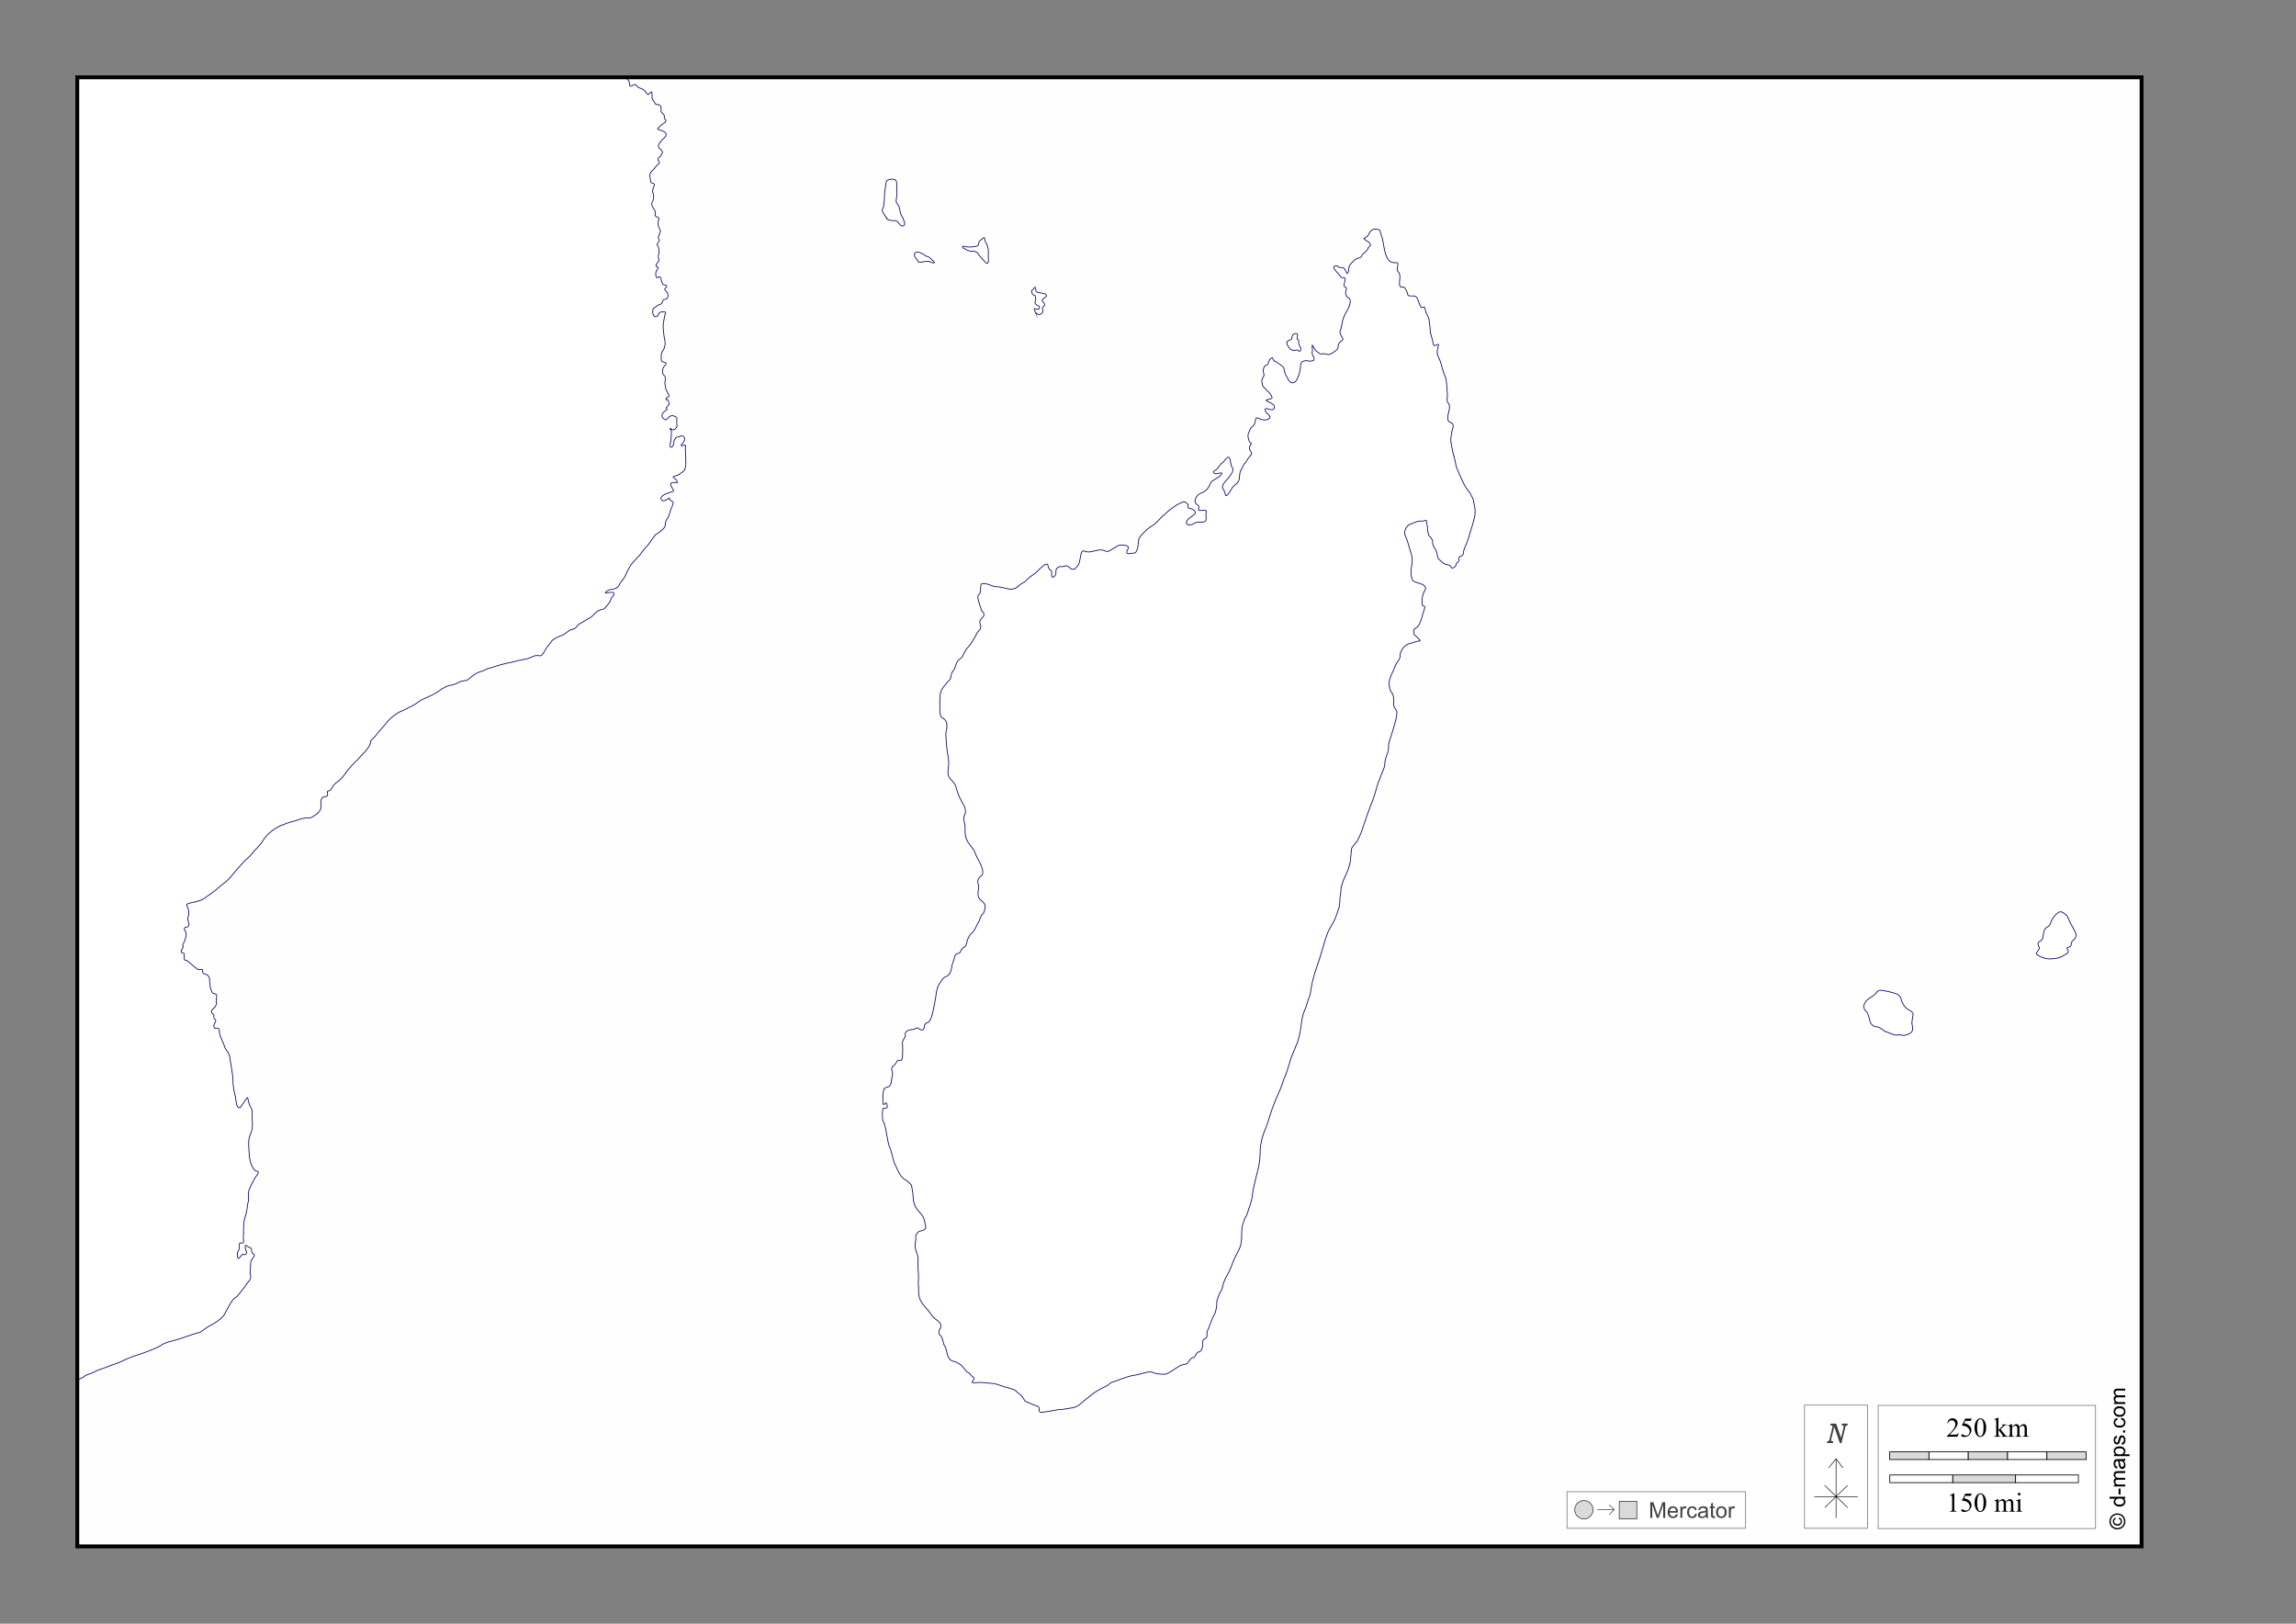 <?xml version="1.0" encoding="UTF-8"?>
<!DOCTYPE svg PUBLIC "-//W3C//DTD SVG 1.1//EN" "http://www.w3.org/Graphics/SVG/1.1/DTD/svg11.dtd">
<!-- Creator: CorelDRAW -->
<svg xmlns="http://www.w3.org/2000/svg" xml:space="preserve" width="297mm" height="210mm" version="1.1" style="shape-rendering:geometricPrecision; text-rendering:geometricPrecision; image-rendering:optimizeQuality; fill-rule:evenodd; clip-rule:evenodd"
viewBox="0 0 29700 21000"
 xmlns:xlink="http://www.w3.org/1999/xlink">
 <rect x="0" y="0" width="29700" height="21000" fill="#808080" stroke="none"/>
 <defs>
  <style type="text/css">
   <![CDATA[
    .str1 {stroke:black;stroke-width:10;stroke-miterlimit:3.864;stroke-opacity:0.502}
    .str6 {stroke:black;stroke-width:50;stroke-miterlimit:22.926}
    .str3 {stroke:#434242;stroke-width:10;stroke-miterlimit:22.926}
    .str5 {stroke:black;stroke-width:10;stroke-miterlimit:3.864}
    .str0 {stroke:#000066;stroke-width:10;stroke-miterlimit:22.926}
    .str4 {stroke:#2B2A29;stroke-width:7.62;stroke-miterlimit:22.926}
    .str2 {stroke:black;stroke-width:7.62;stroke-miterlimit:22.926}
    .fil4 {fill:none}
    .fil0 {fill:#FEFEFE}
    .fil5 {fill:#D9DADA}
    .fil1 {fill:white}
    .fil8 {fill:#FEFEFE;fill-rule:nonzero}
    .fil7 {fill:#D9DADA;fill-rule:nonzero}
    .fil3 {fill:#434242;fill-rule:nonzero}
    .fil6 {fill:black;fill-rule:nonzero}
    .fil2 {fill:#FEFEFE;fill-rule:nonzero;fill-opacity:0.502}
   ]]>
  </style>
 </defs>
 <g id="Plan_x0020_1">
  <rect class="fil0" x="1000" y="1000" width="26702.4" height="19000"/>
  <path class="fil1 str0" d="M8080.7 1000c58.08,39.59 56.39,36.2 64.35,101 3.03,24.69 34.68,10.33 48.1,-1.51 31.7,-27.98 41.56,26.54 77.86,37.89 86.84,27.15 58.27,39.66 108.57,84.91 12.3,11.05 58.71,-74.02 53.34,-8.84 -0.41,4.91 3.87,8.92 1.52,28.11 -5.5,44.89 22.26,58.22 39.26,95.91 14.8,32.81 69.97,-8.74 78.15,57.88 6.63,53.99 -21.9,32.64 30.47,82.11 25.58,24.17 -4.88,52.97 23.81,67.14 13.29,6.57 11.53,34.33 -14.46,46.96 -24.5,11.91 -70.45,51.47 -83.91,73.76 -12.76,21.13 178.99,26.59 81.69,120.86 -26.53,25.7 -95.98,86.2 -64.21,124.68l1.94 5.39c48.89,41.08 52.49,44.98 23.72,96.05 -13.75,24.41 -64.17,21.79 -22.49,86.27 9.06,14.01 -33.55,35.99 -48.61,60.91 -29.28,48.43 -92.42,60.5 -68.8,149.11 10.4,38.99 -1.91,56.48 39.69,64.07 27.99,5.11 6.09,34.2 0.42,56.22 -8.68,33.69 -15.93,40.06 -0.42,77.72 9.16,22.25 3.72,76.09 -9.5,99.65 -40.1,71.49 51.55,92.69 33.5,166.16 -11.35,46.23 74.91,21.62 43.65,81.46 -11.27,21.58 -6.52,71.82 7.62,94.11 5.22,8.24 14.22,25.85 17.76,34.87 -7.01,40.01 -14.9,48.02 -27.69,82.82 -10.23,27.86 40.02,24.52 -12.57,87.08 -16.97,20.2 22.41,29.81 20.42,76.49 -1.05,24.61 6.44,35.47 -6.2,66.15 -11.68,28.37 22.97,80.35 -10.48,98.65 -0.51,0.28 -38.67,48.15 -11.44,55.14 56.91,14.6 -45.11,45.8 -3.87,137.25 13.52,29.97 41.91,-51.06 60.52,30.19 23.35,101.95 46.17,50.65 69.17,78.95 17.59,21.64 -47.06,35.68 -13.37,63.83 30.52,25.51 42.47,55.23 25.38,93.27 -15.44,34.35 -52.56,1.47 -62.18,43.42 -12.57,54.77 -44.68,30.38 -83.78,69.03 -25.23,24.94 -40.22,6.1 -44.64,59.96 -4.89,59.64 46.13,105.72 76.35,37.18 14.67,-33.27 39.38,-27.69 70.25,-27.69 44.87,0 7.14,19.68 5.53,68.89 -0.09,2.72 -2.64,11.08 -3.45,13.79 -8.45,48.93 -16.73,91.32 -11.71,140.14 3.31,32.17 10.15,107.03 17.91,135.45 13.84,50.73 2.1,110.44 -29.49,152.99 -20.93,28.19 -13.54,69.27 -14.74,107.06 -1.27,40.12 69,23.57 62.98,53.2 -0.07,0.35 -44,47.73 -44.65,75.79 -0.27,11.98 -7.78,23.24 1.09,44.79 7.73,18.79 -3.31,12.43 18.61,29.62 31.65,24.82 0.65,85.41 11.16,120.43 9.84,32.82 1.77,49.6 27.02,90.15 64.65,103.85 -22.33,45.95 -15.16,102.24 1.8,14.17 27.73,-37.37 39.82,54.01 0.42,3.17 1.04,4.03 1.66,7.04 -45.38,54.58 -41.12,36.99 -26.18,62.84 -12.61,21.79 -84.66,42.01 -61.89,104.18 0.88,2.42 34.25,39.54 48.38,31.99 21.04,-11.24 50.43,-69.01 99.22,-48.95 9.82,4.04 37.17,10.25 39.83,31.84 1.82,14.74 -5.94,63.95 1.09,81.03 12.97,31.53 -43.73,93.33 -77.73,53.34 -0.44,-0.53 -27.96,-18.62 -6.05,6.19 22.24,25.17 8.13,74.65 8.13,110.79 0,15.3 1.43,21.19 -2.88,35.96 -4.14,14.16 -25.05,99.18 11.15,83.68 29.82,-12.78 22.91,-73.01 33.07,-88.64 29.13,-44.81 5.63,-30.78 57.88,-44.23 10.63,-2.74 47.43,-29.62 68.37,2.89 13.76,21.37 11.05,39.61 -5.39,62.27 -15.98,22.04 -70.88,71.68 11.43,40.25 25.64,-9.79 4.01,53.85 12.15,81.46 3.1,10.54 7.6,185.37 3.16,196.78 -11.09,28.53 -4.59,46.06 -41.76,71.11 -48.67,32.78 -48.09,40.63 -107.06,54.99 -42.79,10.43 21.76,27.96 33.07,56.89 9.06,23.17 16,36.74 -24.81,24.29 -25.07,-7.65 -75.17,3.55 -46.72,48.61 54.78,86.78 28.2,53.73 -23.73,82.68 -16.39,9.15 -33.92,5.21 -57.3,20.27 -13.45,9.53 -64.58,33.92 -50.18,62.84 28.56,57.36 105.61,-18.05 106.12,-18.05 4.17,13.51 -13.25,14.92 25.09,38.32 48.7,29.71 16.94,32.72 13.36,73.99 -0.02,0.23 -21.64,37.09 -23.15,54.57 -0.79,9.13 -30.63,99.16 -43.27,107.06 -17.32,10.83 -25.3,67.82 -24.67,87.64 0.89,28.11 -85.69,95.84 -111.36,107.92 -31.42,14.78 -90.15,125.9 -128.98,160.83 -35.58,32 -69.38,91.22 -103.75,127.89 -83.78,89.38 -96.22,91.47 -152,205.72 -9.77,20 -24.61,56.79 -34.73,72.76 -18.3,24.9 -59.02,70.76 -69.45,100.87 -5.78,16.68 -45.69,42.07 -62.84,41.34 -7.14,-0.3 -13.8,7.65 -38.03,6.61 -12.94,-0.55 -74.66,25.79 -72.76,47.96 19.54,0 91.89,-19.97 105.41,-4.96 28.01,31.1 -29.3,45.66 -37.47,97.7 -2.74,17.46 -70.63,104.39 -89.44,112.88 -24.12,10.89 -36.94,0.82 -79.8,28.53 -32.34,20.91 -69.94,71.78 -92.18,81.98 -48.3,22.16 -92.12,58.73 -142.07,81.98 -36.15,16.82 -28.06,58.11 -96.9,72.9 -52.93,11.37 -74.23,55.11 -132.68,76.21 -29.76,10.74 -114.27,47.32 -131.06,75.78 -20.59,34.92 -60.22,69.53 -82.82,114.67 -7.85,15.67 -44.2,79.04 -64.78,73.85 -17.57,-4.45 -61.87,-6.02 -77.15,2.07 -17.44,9.24 -88.61,36.95 -107.91,40.12 -41.99,6.89 -98.55,17.73 -138.63,29.34 -50.81,16.15 -123.84,23.88 -174.06,40.77 -31.06,10.46 -66.66,16.4 -100.44,29.91 -48.38,19.33 -65.93,10.38 -121.29,41.91 -29.49,16.8 -72.63,21.12 -113.1,46.3 -41.47,25.8 -44.65,28.93 -81.32,62.7 -48.24,44.41 -80.83,15.48 -135.6,49.18 -21.6,13.3 -84.57,37.73 -110.27,38.6 -37.86,1.28 -115.32,46.13 -146.61,70.97 -62.32,49.47 -157.27,83 -228.06,117.55 -41.87,20.44 -67.81,54 -117.41,75.78 -53.07,23.31 -87.29,50.04 -149.78,72.9 -60.87,22.28 -166.69,114.35 -200.51,165.37 -22.04,25.56 -47.35,54.87 -69.59,81.03 -11.85,13.93 -37.79,38.13 -44.79,54 -7.04,15.94 -77.44,76.2 -77.44,86.56 0,40.51 -14.03,63.81 -39.83,94.25 -17.47,20.61 -28.14,42.9 -54.43,61.47 -6.42,4.53 -67.28,79.7 -83.39,92.46 -28.23,22.36 -112.2,116 -132.25,144.96 -45.68,66 -72.02,99.69 -139.33,147.46 -58.81,41.74 -41.28,94.87 -99.36,102.67 -33.94,4.56 30.1,73.78 -43.42,72.76 -33.17,-0.46 -56.22,47.25 -50.46,72.43 5.13,22.43 -6.79,21.77 1.28,49.37 10.41,35.64 -34.44,92.48 -64.78,109.28 -50.85,28.18 -46.37,46.94 -111.64,44.93 -29.17,-0.9 -84.98,7.22 -110.89,20.65 -32.49,16.83 -117.48,30.49 -156.96,48.38 -61.36,27.81 -76.61,21.55 -136.87,61.75 -11.77,7.85 -24.04,15.06 -36.1,23.15 -53.53,38.94 -104.71,85.81 -136.03,144.01 -7.96,14.81 -77.95,99.27 -92.31,109.43 -10.98,7.76 -70.73,88.18 -95.2,105.27 -4.4,3.06 -51.28,45.85 -55.57,51.4 -18.38,23.82 -52.33,55.43 -73.85,81.97 -23.23,28.66 -56.46,61.72 -78.85,92.23 -52.33,71.29 -97.12,95.91 -162.3,149.91 -54.27,44.97 -68.22,63.02 -132.85,104.32 -55.16,35.25 -64.7,58.26 -135.6,79.66 -46.3,13.98 -74.19,19.1 -120.44,28.77 -21.2,4.44 -48.5,17.09 -31.13,41.11 17.53,24.25 19.98,63.91 21.21,93.69 1.78,43.04 -27.97,49.74 -2.88,110.37 11.85,28.64 8.12,60.85 -28.25,65.72 -58.5,7.85 -2.08,48 -2.08,97.47l0 10.59c-10.38,36.08 -12.72,57.87 -28.68,87.64 -33.48,62.44 -4.01,50.12 -11.58,66.15 -3.3,7 -55.74,65.92 -1.08,72.62 41.4,5.07 -16.29,97.1 41.34,94.39 17.65,-0.83 92.58,80.83 125.25,98.65 30.11,16.43 12.41,25.32 63.26,20.28 53.25,-5.28 -11.72,41.93 58.83,60.75 36.41,9.72 55.28,35.81 55.28,71.54 0,37.61 8.87,177.42 59.1,180.25 59.97,3.38 17.25,64.23 28.12,107.2 7.18,28.41 -11.72,64.31 -33.46,81.17 -22.8,17.67 -47.96,50.52 -14.08,71.25 36.4,22.25 -3.02,49.78 27.69,69.17 41.66,26.29 -39.92,65.25 -3.31,117.12 8.83,12.51 66.63,-35.44 64.92,63.97 -0.41,24.11 38.86,112.96 49.61,133.52 19.12,52.33 21.42,68.59 53.06,105.84 7.91,9.31 28.61,57.06 29.48,67.8 0.4,4.9 9.38,73.71 9.49,73.98 5.29,12.38 32.58,199.85 31.99,216.12 -3.21,88.56 13.99,152.71 33.65,236.75 7.12,30.44 2.76,132.72 51.92,131.3 15.82,-0.46 28.73,-38.97 46.73,-57.74 8.08,-8.43 59.53,-100.17 59.53,-64.2 0,19.45 24.62,100.11 37.6,117.54 33.83,45.43 9.96,90.13 18.2,144.39 6.25,41.18 6.05,137.84 -11.15,172.69 -23.54,47.69 -36.06,103.66 -34.73,156.95 5.37,71.16 4.77,205.02 35.16,266.24 18.34,36.98 36.48,87.95 82.39,85.99 18.73,-0.8 0.48,47.59 -18.19,62.27 -17.8,14 -96.46,172.33 -97.85,194.85 -1.93,31.02 -8.17,26.81 -1.79,67.42 1.42,9.08 0.12,57.58 -3.6,68.6 -16.73,49.67 -12.11,112.86 -33.73,174.2 -27.15,77.01 -31.28,155.08 -26.88,236.33 -8.88,59.2 1.67,68.6 -1.52,113.68 -2.5,35.37 -64.03,-31.61 -53.19,56.65 7,57.03 -41.28,48.57 -21.93,138.48 11.92,55.36 48.56,-53.47 73.33,-38.03 27.71,17.27 55.47,-18.08 33.5,-49.19 -11.21,-15.88 -18.92,-94.63 13.79,-58.96 27.53,30.02 59.83,8.01 58.54,58.68 -1.47,57.68 69.92,38.12 20.27,92.32 -47.24,51.57 -25.06,97.46 -36.38,158.47 -14.91,80.4 43.21,84.46 -42.99,175.57 -13.46,14.22 -18.18,34.43 -39.03,57.21 -29.23,31.94 -81.92,115.76 -117.64,130.08 -32.71,13.1 -113.59,168.61 -131.49,207.55 -18.92,41.12 -95.95,98.12 -136.03,120.01 -59.67,32.59 -95.51,52.59 -150.86,95.06 -10.13,7.77 -19.47,14.4 -30.61,20.69 -60.67,15.01 -183.42,54.96 -242.67,77.86 -81.67,31.57 -204.82,44.24 -272.04,97.43 -29.04,22.98 -242.19,104 -282.63,114.52 -55.67,14.49 -154.54,53.57 -206.43,80.61 -63.25,32.96 -139.38,51.87 -208.5,80.32 -69.2,28.48 -100.66,30.74 -171.27,69.59 -33.83,18.62 -95.28,26.95 -122.94,56.8l-82.46 41.34 0 -16849.14 7080.7 0zm3373.02 1798.07c-13.79,-19.66 -51.13,-69.98 -38.86,-95.58 23.76,-49.54 16.4,-37.34 21.71,-88.8 3.34,-32.34 3.99,-55.15 4.82,-87.44 1.35,-52.36 13.79,-98.66 18.12,-150.26 4.2,-50.11 28.86,-51.95 70.21,-59.34 9.4,-1.68 30.49,3.19 40.44,5.31 50.24,10.69 22.02,132.52 30.74,168.6 8.92,36.93 -17.71,101.79 -5.51,127.33 17.96,37.61 32.97,31.36 42.51,87.65 4.37,25.8 7.85,58.54 23.07,80.06 12.11,17.12 43.6,88.61 41.42,109 -2.94,27.44 -29.04,39.09 -52,18.29 -44.85,-40.65 -34.88,-67.87 -106.54,-57.91 -2.7,0.37 -52.23,-11.4 -55.04,-12.73 -4.7,-2.21 -12.21,-7.56 -16.07,-11.1l-19.02 -33.08zm405.98 556.46c-17.88,-20.01 -40.05,-47.75 -27.91,-77.18 7.28,-17.63 49.93,-21.01 68,-9.02 17.68,11.73 27.29,1.33 59.06,29.98 32,28.86 37.44,6.86 68.48,36.92 10.61,10.28 13.56,7.28 28.83,25.92 9.14,11.16 64.34,48.92 4.13,36.59 -23.59,-4.83 -34.21,-23.64 -67,-17.3 -22.06,4.27 -45.18,0.25 -66.69,8.61 -13.31,5.17 -48.2,8.69 -51.88,-11.16l-0.14 -1.86 -14.88 -21.5zm619.3 -138.08c-18.67,-7.08 -26.44,-6.86 -29.01,-25.63 -2.28,-16.69 37.81,2.14 51.54,1.65 15.8,-0.56 51.31,5.14 65.65,1.04 23.62,-6.75 73.38,-1.19 85.66,-20.88 20.14,-32.27 -16.5,-32.63 56.49,-86.68 30.08,-22.27 23.86,-12.85 31.77,18.69 7.93,31.63 3.49,22.46 21.36,49.31 8.86,13.31 24.21,77.55 21.85,93.35 -1.31,8.82 0.61,77.36 0.61,92.35 0,19.73 7.6,84.3 -30.02,62.37 -4.95,-2.88 -35.6,-42.01 -45.5,-51.91 -18.03,-18.01 -37.18,-36.8 -49.26,-59.1 -14.41,-26.62 -47.78,-47.43 -78,-40.87 -25.97,5.63 -53.72,-11.12 -75.86,-16.33l-27.28 -17.36zm916.53 827.23c-23.07,-64.65 -27.21,-54.97 29.36,-43.2 28.21,5.86 23.1,-43.03 6.55,-46.3 -18.8,-3.72 -47.63,-25.36 -43.14,-46.78 4.97,-23.71 14.58,-23.4 5.79,-54.72 -6.39,-22.8 5.97,-30.19 -16.14,-33.07 -20.05,-2.61 -44.31,-52.28 -28.79,-63.66 26.81,-19.68 17.89,-21.87 33.63,-38.11 12.45,-12.85 15.3,22.56 15.22,27.85 -0.64,44.36 43.44,37.14 73.85,43.95 9.63,2.15 13.7,0.73 26.98,5.24 19.05,6.47 24.35,2.65 36.21,23.01 18.22,31.27 -78.66,39.71 -46.51,85.49 8.31,11.84 37.66,27.43 18.68,53.34 -7.5,10.25 -33.19,14.52 -20.12,46.24 8.06,19.57 -1.26,46.29 -19.71,56.43 -23.14,12.73 -20.34,13.33 -49.54,-0.82l-22.32 -14.89zm-853.27 13719.5c8.39,13.73 22.44,31.93 36.52,39.83 49.74,27.92 -0.49,47.33 -3.59,76.06 -0.76,7 59.35,3.5 62.98,2.75 30.18,-6.23 58.86,0.9 88.21,0.42 35.24,-0.58 78.89,9.92 105.27,9.92 25.72,0 33.53,5.1 56.22,9.92 28.82,6.12 118.39,40.09 127.76,41.35 29.5,3.96 54.73,15.46 82.68,23.72 48.86,14.44 60.17,43.56 77.29,53.57 56.1,32.81 73.14,98.63 93.03,105.69 48.8,17.34 91.32,43.1 138.34,55.14 67.21,17.22 11.35,68.25 50.18,83.25 14.69,5.67 184.65,-22.45 205.48,-28.11 41.62,-11.32 65.49,-3.88 101.1,-11.57 68.99,-14.9 143.53,-9.45 200.66,-58.45 47.83,-41.03 98.13,-81.65 147.18,-121.14 47.99,-38.64 60.11,-43.89 110.51,-73.85 59.97,-35.65 93.61,-35.94 145.8,-87.79 100.41,-32.57 206.58,-82.98 311.97,-98.64 50.87,-7.56 88.64,-22.4 133.53,-31.56 78.47,-16.03 61.12,-14.96 142.12,11.14 21.98,7.09 112.12,12.9 135.17,4.96 18.16,-6.25 126.1,-75.36 143.86,-88.87 64.37,-48.93 111.47,-17.69 140,-67.79 42.99,-75.51 65.78,-40.14 82.68,-71.4 46.84,-86.63 44.51,-41.42 66.57,-62.32 54.57,-51.7 16.67,-109.31 38.7,-142.31 30.3,-45.38 50.6,-7.44 50.6,-79.13 0,-65.09 2.02,-30.91 17.91,-72.05 11.35,-29.4 58.4,-155.53 71.39,-174.2 22.14,-31.86 21.27,-54.65 30.19,-85.85 7.04,-24.64 7.93,-79.44 7.84,-100.31 6.16,-16.45 17.39,-45 21.5,-61.32 11.96,-47.62 40.1,-67.83 45.88,-95.78 14.85,-71.87 31.83,-117.26 69.45,-181.47 48.65,-83.04 57.39,-140 94.54,-217.48 67.89,-141.6 89.44,-137.93 89.44,-303.47 0,-22.61 3.99,-66.25 3.31,-81.93 -0.93,-21.66 32.18,-115.59 43.41,-133.28 35.6,-56.06 32.08,-86.39 54.01,-140.42 28.46,-70.11 38.92,-143.14 46.44,-218.56 8.23,-25.32 21.85,-94.26 29.77,-127.33 37.15,-155.19 62.84,-220.66 62.84,-383.65 0,-73.29 29.86,-194.62 59.39,-261.8 29.48,-67.07 51.4,-136.41 71.81,-206.75 12.46,-42.97 29.1,-81.74 43.37,-122.75 32.56,-93.55 91.15,-198.48 116.47,-288.44 8.85,-23.33 12.43,-39.7 23.72,-63.83 43.52,-93.05 66.84,-226.06 112.3,-319.67 14.13,-29.1 28.48,-77.87 39.13,-98.56 24.34,-47.31 21.38,-62.43 35.29,-107.49 35.67,-115.58 23.27,-238.66 75.64,-349.72 19.9,-42.2 27.98,-89 43.42,-128.56 22.42,-57.47 22.7,-50.96 34.3,-122.79 3.2,-10.72 3.37,-16.68 4.96,-27.84 17.87,-125 60.03,-242.3 100.87,-360.91 40.23,-116.85 65.42,-236.41 110.66,-352.75 26.05,-66.99 72.23,-124.45 99.79,-191.16 16.41,-39.74 28.4,-84.37 43.13,-122.51 25.98,-67.31 9.59,-117.29 21.35,-164 6.81,-27.03 7.23,-79.88 11.16,-108.71 12.44,-57.31 25.25,-88.74 49.04,-140.56 35.92,-78.26 39.29,-80.34 61.61,-163.71 19.89,-74.3 12.23,-126.18 24.66,-200.09 3.96,-23.54 45.04,-66.32 62.98,-86.84 15.77,-18.04 62.76,-119.08 67.66,-142.46 1.21,-5.77 75.35,-223.88 79.52,-232.73 17.99,-38.28 23.67,-74.4 44.65,-117.04 18.23,-37.06 25.95,-71.1 38.74,-107.77 20.67,-59.31 44.83,-163.73 68.88,-212.75 15.53,-54.3 68.6,-147.53 67.8,-195.98 -1.39,-84.45 49.26,-146.92 47.96,-207.37 -1.69,-78.54 9.09,-77.42 30.33,-147.74 17.09,-56.58 98.16,-289.44 72.62,-334.03 -36.7,-64.09 -36.81,-46.62 -36.81,-127.71 0,-60.31 0.03,-71.51 -32.5,-120.06 -30.55,-45.58 -15.75,-52.35 -24.95,-88.73 -11.13,-44.01 24.36,-120.24 40.92,-157.52 3.34,-6.7 6.32,-12.74 9.49,-19.56 9.03,-19.36 34.75,-88.79 41.2,-97 78.87,-100.34 31.43,-95.51 59.96,-154.78 24.54,-50.97 63.86,-96.88 121.28,-106.92 23.56,-4.12 101.25,-34.88 116.85,-30.61 38.08,10.41 -48.77,-69.1 -55.66,-73.99 -19.45,-13.78 -25.7,-73.9 -2.22,-85.99 43.81,-22.56 53.36,-48.44 72.9,-92.61 16.27,-36.77 24.14,-84.15 36.24,-117.27 47.89,-131.09 -5.25,-49.21 -12.67,-100.44 -11.15,-77.1 3.26,-136.47 42.58,-203.97 0,-87.09 -148.59,-61.45 -172.27,-121.14 -47.96,-120.9 20.55,-197.98 -8.55,-312.82 -12.39,-48.89 -30.8,-96.48 -42,-142.74 -12.44,-51.35 -29.98,-82.36 -46.31,-127.89 -15.94,-44.46 32.21,-119.34 60.77,-128.42 44.18,-14.06 94.05,-45.23 136.97,-43.56 48.71,1.89 55.15,-9.78 78,-9.78 10.44,15.27 5.51,33.3 11.01,50.03 9.12,27.77 8.16,142.29 30.33,152.28 11.01,4.95 37.1,43.97 40.92,55.66 12.69,38.91 -16.71,16.07 25.23,99.21 5.28,7.14 10.85,13.83 16.39,20.84 18.93,23.96 20.27,109.89 41.76,126.34 64.86,49.63 37.86,54.11 127.48,74.84 42.3,9.78 23.92,55.4 64.21,32.22 40.05,-23.04 25,-55.31 39.55,-61.33 52.14,-21.56 7.26,-74.86 44.22,-83.34 26.37,-6.04 45.04,-29.42 43.42,-55.28 -1.89,-30.04 31.03,-91.7 43.56,-124.17 21.79,-56.46 37.21,-124.17 56.74,-180.9 15.45,-44.85 23.21,-78.57 35.72,-121.71 10.15,-34.97 12.81,-62.35 12.81,-98.79 0,-52.19 -1.23,-32.69 -9.92,-78.01 -15.84,-82.58 1.06,-48.71 -43,-138.62 -8.37,-16.74 -20.35,-38.15 -33.36,-51.69 -55.52,-57.84 -96.7,-175.33 -131.44,-249 -38.51,-81.67 -26.91,-83.79 -45.78,-160.02 -11.52,-46.54 -23.99,-81.06 -32.93,-130.78 -18.46,-102.62 -25.87,-111.59 -5.11,-218.23 9.59,-49.26 42.12,-106.68 -14.83,-124.16 -77.14,-23.7 -10.45,-147.9 -14.22,-203.26 -5.41,-79.43 -45.48,-22.54 -26.6,-147.75 -1.53,-31.29 -11.62,-198.49 -23.01,-224.89 -23.44,-54.33 -44.01,-118.47 -57.45,-176.14 -22.31,-95.7 -74.59,-117.13 -41.49,-221.87 29.87,-94.48 -54.79,27.75 -63.26,-49.33 -4.98,-45.29 -38.7,-134.87 -38.03,-161.73 1.09,-43.67 -10.79,-87.46 -11.72,-121.98 -1.17,-43.23 -23.9,-75.03 -40.78,-112.45 -11.3,-25.08 -12.58,-72.46 -27.16,-74.42 -32.84,-4.41 -27.72,39.7 -59.25,-39.54l-2.08 -5.53c-6.44,-17.15 -18.22,-43.82 -21.78,-55.37 -7.89,-25.59 -24.1,-43.79 -54.14,-43.28 -104.24,1.77 -54.67,-7.83 -92.33,-70.68 -12.84,-21.44 -21.7,-48.46 -41.77,-44 -69.64,15.5 -40.91,-84.36 -40.91,-128.98 0,-81.63 -43.91,-58.9 -33.64,-113.95 21.51,-115.26 -2.77,-52.98 -75.07,-79.39 -48.51,-17.71 -69.51,-80.16 -83.11,-125.81 -9.96,-33.43 -29.88,-168.15 -34.73,-178.83 -10.61,-23.35 -30.26,-106.46 -34.15,-111.65 -5.41,-7.2 -71.36,-11.49 -79.95,-8.83 -79.19,24.57 -24.27,69.93 -125.82,119.06 -9.23,4.47 64.63,45.35 72.05,53.49 34.6,37.94 -2.52,41.76 -15.26,70.68 -21.52,48.88 -76.46,79.25 -78.14,84.62 -11.79,37.67 -22.35,37.01 -57.74,48.09 -42.84,13.41 -43.79,27.08 -78.57,59.26 -52.29,48.36 -30.25,83.49 -43.37,115.6 -28.15,68.86 -21.48,-57.83 -84.2,-55.79 -60.58,1.97 -46.09,-23.97 -65.2,-23.15 -64.53,2.76 -38.66,28.36 -8.27,71.1 5.45,7.7 14.4,16.58 21.36,23.15 46.94,44.37 25.92,61.19 81.31,61.19 48.53,0 -38.8,112.76 25.47,126.1 27.74,5.76 -50.37,84.28 36.8,136.97 50.1,30.28 -14.27,151.92 -37.04,185.87 -15.94,23.75 -19.39,46.46 -30.33,63.26 -8.09,12.43 -26.66,104.17 -29.34,122.24 -7.31,49.08 -30.42,51.32 -10.77,98.69 18.39,44.33 51.17,55.35 13.22,82.97 -60.23,43.84 -35.14,59.93 -49.46,101.25 -5.79,16.7 -93.4,75.56 -115.9,74.84 -54.79,-1.76 -33.53,-18.81 -95.35,-6.48 -22.82,4.55 -83.93,-51.07 -92.32,-70.82 -46.04,-108.35 -19.48,18.44 -24,29.34 -16.17,39.03 20.39,80.97 22.07,95.35 4.24,36.29 -23.77,35.55 -53.06,38.6 -20.68,0 -35.26,-7.49 -47.39,-6.76 -46.26,2.78 -74.98,15.87 -74.98,65.34 0,49.39 -33.19,208.69 -92.32,220.6 -51.95,10.45 -70.99,-54.09 -91.24,-86.93 -27.61,-44.8 -22.13,-76.26 -37.46,-111.65 -3.79,-8.74 -85.77,-68.25 -91.23,-69.6 -66.85,-16.49 -30.72,-72.76 -67,-49.98 -44.13,27.71 -30.41,82.12 -56.74,87.5 -42.28,8.63 -53.26,70.67 -43.71,98.08 24.71,70.92 -34.46,57.53 -19.98,130.79 15.54,78.63 26.54,53.42 41.76,75.92 19.16,28.32 57.9,53.97 70.83,76.91 26.37,46.83 31.83,53.48 -36.77,65.45 -79.5,13.87 84.86,40.85 84.86,93.02 0,87.31 -108.38,-0.71 -117.83,31.85 -16.44,56.63 110.92,89.95 42.75,127.04 -71.21,38.75 -141.73,-19.57 -149.81,-16.25 -36.72,15.11 -3.72,77.56 -66.01,120.72 -29.37,20.35 -25.1,46.45 -40.49,70.26 -26.4,40.84 6.9,134.4 27.12,136.16 26.16,2.28 -32.26,38.89 -16.96,82.4 7.49,21.32 37.3,43.85 22.49,66.43 -29.62,45.13 -32.05,27.1 -70.02,99.08 -11.07,13.67 -19.48,16.01 -27.97,34.58 -42.25,92.35 -49.12,63.38 -56.37,169.67 -4.57,67.03 -58.51,85.09 -87.07,119.72 -8.4,10.18 -84.29,157.64 -94.41,92.89 -9.08,-58.13 -21.44,-43.75 -34.87,-84.62 -15.1,-45.99 55.46,-99.42 83.49,-138.2 92.5,-127.98 33.84,-90.87 21.5,-181.9 -20.43,-150.77 -61.42,-39.94 -109.66,-3.44 -55.99,42.35 -42.23,75.07 -106.54,105.4 -20.64,9.73 1.03,35.72 18.9,36.52 29.09,1.31 126.06,-40.78 60.19,25.09 -40.25,40.25 -115.16,60.75 -127.48,100.45 -17.62,56.79 -61.5,105.86 -119.43,123.45 -48.04,14.59 -118.68,108.76 -47.44,151.72 55.01,33.16 -24.15,72.21 39.26,73.75 40.87,0.99 87.7,-21.48 74.04,30.99 -8.74,33.57 9.37,94.56 -8.69,105.83 -53.73,33.55 -92.97,-9.45 -152.94,33.08 -24.46,17.34 -80.43,25.56 -92.37,0.42 -24.93,-52.48 115.56,-114.73 114.67,-137.25 -2.39,-60.44 -94.64,-56.17 -97.71,-74.28 -7.29,-42.95 32.91,-16.47 -39.54,-72.9 -24.25,2.49 -46.14,14.05 -68.23,23.58 -48.66,21.01 -59.24,38.39 -96.57,61.99 -54.59,34.5 -68.71,57.71 -114.81,95.91 -35.13,29.1 -95.89,102.89 -125.11,119.77 -80.22,46.36 -90.13,64.56 -152.56,127.05 -65.74,65.8 -30.65,111.34 -57.74,188.14 -21.61,61.23 -34.49,44.03 -75.79,52.06 -108.36,21.09 -39.59,-49.46 -38.31,-71.24 2.05,-34.82 -59.85,-35.05 -79.52,-36.81 -50.88,-4.55 -56.71,14.88 -94.97,32.55 -31.29,14.45 -83.01,65.36 -117.26,47.77 -91.78,-47.14 -164.18,21.83 -249.7,7.46 -19.06,-3.2 -30.85,-10.86 -34.16,-11.57 -37.16,-7.94 -43.07,71.72 -46.73,89.3 -17.75,85.45 -7.72,81.28 -75.64,148.82 -17.54,0 -38.9,1.07 -52.92,-13.23 -61.92,-63.13 -69.14,-14.47 -108.15,-21.92 -40.28,-7.69 -84.67,24.71 -78.29,64.54 10.34,64.46 -62.25,103.34 -56.36,37.84 9.32,-103.51 -27.01,-11.81 -48.24,-121.37 -9.75,-50.32 -108.13,51.27 -124.16,68.36 -45.67,48.66 -105.13,76.45 -138.34,112.55 -50.89,55.31 -34.21,27.69 -85.19,63.68 -68.16,48.11 -26.8,43.79 -119.49,67.1 -26.94,6.77 -134.93,-32.03 -183.65,-31 -57.62,1.21 -107.99,-34.15 -147.31,-38.17 -58.22,-5.95 -71.68,-20.89 -71.68,66.29 0,73.57 -19.17,55.52 -33.64,87.64 -12.14,26.94 27.45,133.84 35.29,157.09 16.33,70.3 41.35,39.83 41.35,89.3 0,38.8 -69.75,57.37 -51.41,109 31.86,89.67 -20.42,83.58 -42.85,136.69 -16.44,38.89 -85.47,150.65 -112.87,174.48 -43.24,37.61 -60.7,123.42 -94.69,143.73 -71.82,42.9 -58.37,121.28 -95.49,161.11 -42.72,45.85 -10.28,92.12 -62.41,132.81 -15.84,12.36 -78.46,93.2 -88.77,114 -26.07,52.61 -21.3,138.73 -22.02,195.66 1.73,33.46 -7.55,144.14 32.26,164.69 32.73,16.9 55.64,41.97 57.74,79.51 2.88,51.52 4.12,45.13 -8.7,93.84 -10.74,40.82 8.79,225.83 16.82,273.28 18.39,108.74 22.77,122.07 8.98,234.96 -14.44,118.12 72.31,116.54 102.1,211.24 20.2,87.64 59.97,173.18 107.2,249.7 12.01,19.45 23.48,77.34 9.78,101.16 -22.63,39.35 -18.1,78.87 -6.19,120.43 19.59,68.34 -14.36,136.84 41.2,239.78 12.56,23.27 79.94,103.31 86.13,118.64 22.98,56.91 25.87,71.33 57.45,124.87 21,35.59 83.25,166.28 30.91,196.36 -35.64,20.48 -54.77,68.85 -38.75,107.77 7.39,17.96 4.96,28.42 4.96,47.67 -22.7,146.68 1.21,118.44 75.93,205.19 21.26,24.7 0.54,116.98 -25.89,135.46 -24.73,17.3 -32.39,76.52 -56.79,112.45 -27.74,40.83 -37.24,98.02 -85.99,135.03 -20.16,15.31 -51.7,73.42 -56.65,101.44 -18.54,105.04 -40.94,56.67 -73.42,110.37 -13.45,22.23 -4.26,37.87 -45.22,48.66 -53.57,14.12 -36.31,55.72 -60.62,106.65 -26.82,56.18 -14.43,125.5 -61.61,172.82 -30.09,30.18 -47.32,4.17 -97,81.98 -40.92,64.09 -44.14,63.33 -60.09,145.94 -2.47,46.05 -39.79,236.95 -52.92,283.2 -40.65,143.2 -65.13,80.42 -97.29,130.21 -10.6,16.41 5.41,85.03 -54.99,64.06 -32.45,-11.26 -26.48,-40.27 -75.22,-7.83 -20.21,13.45 -137.07,-3.85 -120.19,85.56 6.4,33.94 -46.63,40.57 -36.38,120.48 2.94,22.94 8.2,201.93 -18.62,198.82 -44.68,-5.19 -42.53,-4.58 -68.46,36.23 -17.57,27.66 5.26,8.69 -32.13,36.15 -50.13,36.83 7.63,68.44 -14.45,138.91 -18.76,59.85 3.64,126.07 -78.01,138.99 -35.47,5.62 -36.69,66.02 -42.57,94.83 -6.02,206.96 22,96.1 44.79,104.32 1.86,0.67 19.85,58.76 8.84,63.12 -35.43,14.04 -43.9,7.35 -52.11,9.36 -6.36,1.55 -15.09,144.82 2.22,167.3 39.47,51.27 48.44,258.81 87.78,345.9 30.27,67 35.25,148.15 63.5,206.14 31.53,64.72 69.05,172.59 137.54,205.05 18.21,8.63 75.86,57.37 79.8,77.58 4.66,23.92 10.07,76.48 14.6,91.23 8.38,113.91 8.61,164.92 87.07,248.47 66.13,70.43 59.73,101.12 79.94,186.58 6.41,27.13 -6.6,29.36 -34.16,47.82 -18.34,12.28 -66.29,-4.28 -93.45,69.03 -7.88,21.26 8.12,33.13 -4.25,76.06 -13.25,45.97 -1.91,110.74 17.34,153.37 30.42,67.37 7.38,113.07 14.88,184.54 5.72,54.65 10.29,133.3 4.16,186.72 -2.6,22.6 6.03,68.81 3.3,100.74 -0.7,8.21 -0.42,13.63 -0.42,21.63 5.25,61.21 8.1,91.98 40.91,140.42 28.33,41.81 38.11,57.63 76.08,94.82 29.33,28.75 45.7,74.48 91.37,112.46 39.53,32.87 108.49,67.02 70.02,132 -15.8,26.69 -26.06,62.63 1.09,85.28 40.62,33.89 31.33,99.98 57.45,136.17 38.79,53.76 18.19,179.3 115.47,201.03 34.92,7.8 92.95,36.92 113.58,65.35 11.58,15.96 47.16,57.36 60.76,70.96l33.89 20.66zm4139.08 -13258.93c-19.73,-25.94 -61.79,-80.81 -13.52,-98.65 72.64,-26.84 25.81,-19.26 53.34,-70.16 12.13,-22.41 81.44,-49.97 59.39,30.57 -12.07,44.1 28.71,-1.49 18.47,74.98 -2.78,20.81 51.86,68.33 16.83,99.5 -16.54,14.72 -23.47,-24.81 -51.17,-12.95 -24.54,10.51 -44.25,2.96 -66.81,-6.75l-16.53 -16.54zm7437.28 8551.84c-18.84,-54.45 -11.05,-45.9 8.55,-89.3 24.47,-54.19 107.86,-75.01 145.38,-128.84 34.01,-48.79 70.89,-26.96 121.81,-19.99 27.96,3.83 138.76,30.58 157.09,45.88 52.05,43.44 27.62,39.07 52.26,94.82 23.05,52.18 49.62,83.02 100.87,109.99 12.33,6.49 42.91,28.14 42.43,44.89 -1.15,39.86 -21.38,89.34 -12.81,137.12 16.07,89.5 5.94,105.77 -81.45,136.16 -43.85,15.24 -53.97,-10.08 -102.67,-0.43 -46.05,9.12 -103.46,-28 -145.37,-39.26 -39.39,-10.58 -84.96,-68.47 -131.21,-66.97 -25.88,0.84 -77.98,-30.85 -82.12,-65.46 -1.61,-13.43 -28.68,-108.26 -36.38,-115.62 -2.47,-2.36 -6.02,-4.78 -6.61,-8.27l-29.77 -34.72zm2283.26 -680.06c-2.62,-1.33 -73.56,-30.53 -59.11,-50.84 12.85,-18.04 37.7,-47.76 36.1,-68.08 -2.24,-28.38 -46.27,-53.73 16.39,-89.01 53.88,-30.34 19.05,-112.48 66.01,-161.82 26.4,-27.75 48.5,-14.74 68.36,-80.47 13.21,-43.69 73.14,-120.92 117.41,-133.09 25.09,-6.9 83.75,38.61 94.54,58.16 24.69,44.69 33.49,83.03 61.85,126.76 11.36,17.51 50.84,90.74 51.69,110.66 2.85,66.43 -61.77,67.25 -62.84,119.77 -1.41,69.47 -80,17.8 -44.65,74.93 27.46,44.38 -29.78,57.96 -61.89,79.8 -55.66,37.86 -172.83,47.23 -235.91,31.42l-47.95 -18.19z"/>
  <g id="_2557743399792">
   <path class="fil2 str1" d="M23341.59 18173.24l815.93 0 0 1592.89 -815.93 0 0 -1592.89z"/>
   <path class="fil3" d="M23689.69 18609.37c-0.92,3.32 -1.63,6.35 -2.07,9.15 -0.44,2.79 -0.65,5.18 -0.65,7.22 0,5.59 1.8,9.56 5.29,11.89 3.49,2.33 9.55,3.49 18.05,3.49l4.15 0 -4.96 22.72 -78.17 0 5.29 -22.72 2.89 0c7.36,0 12.82,-1.51 16.48,-4.54 3.6,-2.97 6.32,-8.39 8.12,-16.14l37.59 -153.79c0.6,-2.74 1.14,-5.54 1.52,-8.45 0.33,-2.91 0.55,-5.77 0.55,-8.62 0,-5.36 -1.96,-9.15 -5.95,-11.36 -3.92,-2.22 -10.69,-3.32 -20.23,-3.32l-3.06 0 5.29 -22.72 72.33 0 62.14 183.5 31.31 -129.03c1.08,-4.2 1.85,-7.63 2.34,-10.31 0.49,-2.68 0.71,-4.72 0.71,-6.06 0,-5.6 -1.8,-9.56 -5.35,-11.89 -3.6,-2.33 -9.71,-3.49 -18.32,-3.49l-4.15 0 4.96 -22.72 78.5 0 -5.62 22.72 -2.84 0c-7.37,0 -12.87,1.51 -16.47,4.54 -3.66,2.97 -6.33,8.33 -8.18,15.96l-50.68 208.44 -21.54 0 -72.06 -209.48 -37.21 155.01z"/>
   <path class="fil4 str2" d="M23750.38 19632.93l0 -769.27"/>
   <path class="fil4 str2" d="M23468.33 19356.88l563.14 0"/>
   <path class="fil4 str2" d="M23605.48 19496.87l294.22 -286.81"/>
   <path class="fil4 str2" d="M23602.34 19209.82l297.98 288.85"/>
   <path class="fil4 str2" d="M23750.24 18866.39l-95.47 118.01"/>
   <path class="fil4 str2" d="M23750.86 18866.35l87.89 118.05"/>
  </g>
  <g id="_2557743397680">
   <path class="fil2 str1" d="M22579.59 19292.43l0 473.7 -2309.37 0 0 -473.7 2309.37 0z"/>
   <path class="fil3" d="M21347.56 19630.9l0 -202.07 40.07 0 47.79 143.04c4.42,13.31 7.62,23.28 9.64,29.91 2.31,-7.33 5.93,-18.15 10.82,-32.4l48.64 -140.55 35.79 0 0 202.07 -25.68 0 0 -169.05 -58.98 169.05 -24.09 0 -58.32 -172.15 0 172.15 -25.68 0z"/>
   <path id="1" class="fil3" d="M21680.01 19583.49l25.68 3.38c-3.99,14.91 -11.47,26.53 -22.39,34.76 -10.91,8.24 -24.83,12.37 -41.81,12.37 -21.36,0 -38.29,-6.58 -50.8,-19.75 -12.51,-13.12 -18.77,-31.61 -18.77,-55.36 0,-24.56 6.31,-43.65 18.96,-57.2 12.65,-13.59 29.07,-20.37 49.25,-20.37 19.52,0 35.46,6.64 47.83,19.95 12.37,13.31 18.58,32.03 18.58,56.16 0,1.46 -0.05,3.67 -0.14,6.58l-109.08 0c0.94,16.04 5.46,28.37 13.64,36.88 8.14,8.51 18.35,12.79 30.53,12.79 9.08,0 16.84,-2.39 23.24,-7.19 6.44,-4.8 11.52,-12.47 15.28,-23zm-81.28 -39.8l81.56 0c-1.08,-12.32 -4.23,-21.54 -9.36,-27.7 -7.85,-9.55 -18.1,-14.35 -30.66,-14.35 -11.39,0 -20.93,3.81 -28.7,11.43 -7.71,7.62 -11.99,17.83 -12.84,30.62z"/>
   <path id="2" class="fil3" d="M21736.78 19630.9l0 -146.47 22.3 0 0 22.43c5.69,-10.39 10.96,-17.26 15.8,-20.55 4.85,-3.34 10.16,-4.99 15.95,-4.99 8.37,0 16.89,2.64 25.54,7.86l-8.84 22.91c-6.02,-3.39 -12.04,-5.08 -18.06,-5.08 -5.41,0 -10.26,1.64 -14.54,4.89 -4.28,3.24 -7.34,7.76 -9.17,13.54 -2.78,8.8 -4.14,18.44 -4.14,28.93l0 76.53 -24.84 0z"/>
   <path id="3" class="fil3" d="M21926.72 19577.28l24.27 3.38c-2.68,16.7 -9.45,29.73 -20.41,39.19 -10.96,9.45 -24.46,14.15 -40.41,14.15 -19.99,0 -36.08,-6.53 -48.21,-19.61 -12.18,-13.08 -18.25,-31.8 -18.25,-56.16 0,-15.81 2.63,-29.59 7.85,-41.44 5.22,-11.81 13.17,-20.7 23.9,-26.58 10.68,-5.92 22.29,-8.89 34.9,-8.89 15.85,0 28.88,4 38.95,12.04 10.11,8.05 16.6,19.48 19.42,34.25l-23.99 3.67c-2.3,-9.83 -6.35,-17.22 -12.23,-22.2 -5.83,-4.94 -12.88,-7.44 -21.16,-7.44 -12.51,0 -22.67,4.47 -30.53,13.41 -7.81,8.98 -11.71,23.09 -11.71,42.47 0,19.66 3.76,33.92 11.29,42.81 7.57,8.89 17.4,13.35 29.49,13.35 9.78,0 17.92,-2.96 24.41,-8.93 6.54,-5.93 10.68,-15.1 12.42,-27.47z"/>
   <path id="4" class="fil3" d="M22067.83 19612.56c-9.22,7.85 -18.11,13.35 -26.62,16.6 -8.52,3.25 -17.64,4.84 -27.43,4.84 -16.08,0 -28.45,-3.9 -37.11,-11.75 -8.65,-7.81 -12.98,-17.83 -12.98,-30.01 0,-7.15 1.65,-13.69 4.89,-19.62 3.29,-5.93 7.57,-10.63 12.84,-14.2 5.32,-3.58 11.24,-6.31 17.88,-8.14 4.89,-1.27 12.27,-2.49 22.1,-3.72 20.04,-2.35 34.86,-5.22 44.31,-8.51 0.1,-3.39 0.14,-5.55 0.14,-6.44 0,-10.07 -2.35,-17.17 -7.05,-21.31 -6.35,-5.6 -15.81,-8.37 -28.32,-8.37 -11.71,0 -20.36,2.07 -25.92,6.16 -5.59,4.09 -9.68,11.33 -12.37,21.78l-24.27 -3.39c2.21,-10.4 5.84,-18.82 10.92,-25.21 5.08,-6.4 12.41,-11.29 22.01,-14.77 9.55,-3.44 20.7,-5.18 33.3,-5.18 12.51,0 22.72,1.46 30.57,4.42 7.81,2.97 13.6,6.64 17.27,11.11 3.67,4.46 6.25,10.11 7.76,16.93 0.8,4.23 1.22,11.85 1.22,22.81l0 32.93c0,23 0.52,37.53 1.55,43.69 0.99,6.17 3.06,12.05 6.07,17.69l-25.96 0c-2.5,-5.22 -4.1,-11.34 -4.8,-18.34zm-1.98 -55.04c-9.03,3.67 -22.57,6.78 -40.64,9.32 -10.25,1.45 -17.49,3.1 -21.73,4.93 -4.23,1.84 -7.48,4.52 -9.78,8 -2.31,3.53 -3.48,7.43 -3.48,11.76 0,6.54 2.49,12.04 7.52,16.42 5.04,4.37 12.38,6.58 22.02,6.58 9.55,0 18.06,-2.07 25.54,-6.25 7.43,-4.14 12.93,-9.84 16.41,-17.03 2.69,-5.6 4,-13.83 4,-24.7l0.14 -9.03z"/>
   <path id="5" class="fil3" d="M22183.02 19608.75l3.39 21.91c-6.96,1.46 -13.22,2.22 -18.68,2.22 -8.98,0 -15.94,-1.42 -20.93,-4.28 -4.94,-2.87 -8.42,-6.59 -10.44,-11.25 -2.02,-4.65 -3.01,-14.44 -3.01,-29.35l0 -84.38 -18.34 0 0 -19.19 18.34 0 0 -36.22 24.84 -14.91 0 51.13 24.83 0 0 19.19 -24.83 0 0 85.79c0,7.11 0.42,11.67 1.31,13.69 0.85,2.02 2.26,3.62 4.24,4.85 1.97,1.17 4.79,1.78 8.46,1.78 2.73,0 6.35,-0.33 10.82,-0.98z"/>
   <path id="6" class="fil3" d="M22198.21 19557.66c0,-27.04 7.53,-47.08 22.63,-60.11 12.56,-10.82 27.94,-16.23 46.05,-16.23 20.08,0 36.54,6.59 49.34,19.76 12.75,13.12 19.14,31.33 19.14,54.51 0,18.82 -2.82,33.59 -8.46,44.36 -5.65,10.77 -13.88,19.14 -24.7,25.12 -10.77,5.97 -22.58,8.93 -35.32,8.93 -20.51,0 -37.07,-6.53 -49.72,-19.66 -12.65,-13.12 -18.96,-32.03 -18.96,-56.68zm25.4 0.05c0,18.72 4.1,32.74 12.28,42 8.23,9.32 18.53,13.97 31,13.97 12.32,0 22.57,-4.65 30.81,-14.01 8.18,-9.36 12.27,-23.61 12.27,-42.76 0,-18.06 -4.14,-31.75 -12.37,-41.01 -8.23,-9.32 -18.48,-13.97 -30.71,-13.97 -12.47,0 -22.77,4.61 -31,13.87 -8.18,9.27 -12.28,23.24 -12.28,41.91z"/>
   <path id="7" class="fil3" d="M22364.2 19630.9l0 -146.47 22.3 0 0 22.43c5.69,-10.39 10.96,-17.26 15.8,-20.55 4.85,-3.34 10.16,-4.99 15.95,-4.99 8.37,0 16.89,2.64 25.54,7.86l-8.84 22.91c-6.02,-3.39 -12.04,-5.08 -18.06,-5.08 -5.41,0 -10.26,1.64 -14.54,4.89 -4.28,3.24 -7.34,7.76 -9.17,13.54 -2.78,8.8 -4.14,18.44 -4.14,28.93l0 76.53 -24.84 0z"/>
   <circle class="fil5 str3" cx="20488.59" cy="19525.58" r="118.79"/>
   <rect class="fil5 str3" x="20946.52" y="19417.3" width="226.91" height="226.91"/>
   <path class="fil4 str4" d="M20662.49 19524.71l220.31 0"/>
   <path class="fil4 str4" d="M20880.14 19525.37l-64.02 65.38"/>
   <path class="fil4 str4" d="M20880.31 19524.23l-63.42 -61.39"/>
  </g>
  <path class="fil2 str1" d="M24295.38 18176.66l2811.4 0 0 1592.9 -2811.4 0 0 -1592.9z"/>
  <path class="fil6" d="M25337.26 18536.26l-16.34 45.39 -137.82 0 0 -6.47c40.57,-36.98 69.08,-67.14 85.61,-90.54 16.52,-23.41 24.81,-44.81 24.81,-64.21 0,-14.82 -4.53,-26.99 -13.64,-36.51 -9.06,-9.53 -19.88,-14.29 -32.52,-14.29 -11.52,0 -21.81,3.29 -30.92,9.94 -9.18,6.64 -15.88,16.4 -20.29,29.22l-6.35 0c2.88,-21.11 10.29,-37.34 22.17,-48.69 11.87,-11.28 26.75,-16.93 44.62,-16.93 18.94,0 34.81,6.12 47.51,18.29 12.7,12.17 19.05,26.51 19.05,43.09 0,11.82 -2.76,23.7 -8.29,35.52 -8.47,18.58 -22.28,38.27 -41.33,59.09 -28.64,31.16 -46.28,49.86 -53.04,56.03l60.39 0c12.29,0 20.93,-0.47 25.87,-1.35 4.94,-0.94 9.41,-2.82 13.4,-5.65 4,-2.76 7.47,-6.76 10.41,-11.93l6.7 0z"/>
  <path id="1" class="fil6" d="M25505.19 18347.76l-13.47 29.28 -70.55 0 -15.47 31.28c30.81,4.52 55.04,15.81 72.79,33.98 15.23,15.64 22.82,33.99 22.82,55.15 0,12.29 -2.47,23.7 -7.47,34.11 -5,10.46 -11.29,19.4 -18.87,26.75 -7.53,7.35 -16,13.29 -25.29,17.75 -13.17,6.3 -26.69,9.47 -40.57,9.47 -13.99,0 -24.16,-2.35 -30.57,-7.11 -6.35,-4.71 -9.53,-9.94 -9.53,-15.64 0,-3.18 1.3,-6 3.94,-8.47 2.65,-2.47 6,-3.65 10,-3.65 2.94,0 5.58,0.42 7.82,1.36 2.23,0.88 6,3.23 11.4,6.99 8.59,5.94 17.35,8.88 26.17,8.88 13.4,0 25.22,-5.11 35.39,-15.29 10.12,-10.17 15.23,-22.57 15.23,-37.21 0,-14.12 -4.52,-27.34 -13.58,-39.57 -9.11,-12.29 -21.58,-21.76 -37.57,-28.4 -12.46,-5.18 -29.52,-8.18 -51.09,-9l44.8 -90.66 83.67 0z"/>
  <path id="2" class="fil6" d="M25541.17 18466.06c0,-26.64 4,-49.51 12.05,-68.74 8.06,-19.22 18.7,-33.57 32.05,-42.98 10.29,-7.47 20.99,-11.17 31.98,-11.17 17.94,0 33.99,9.11 48.22,27.34 17.81,22.64 26.69,53.27 26.69,91.96 0,27.05 -3.88,50.09 -11.7,69.03 -7.82,18.93 -17.76,32.63 -29.87,41.21 -12.11,8.53 -23.81,12.82 -35.04,12.82 -22.29,0 -40.81,-13.11 -55.62,-39.39 -12.53,-22.17 -18.76,-48.86 -18.76,-80.08zm33.87 4.23c0,32.1 3.94,58.33 11.82,78.67 6.52,17.11 16.28,25.63 29.22,25.63 6.17,0 12.58,-2.76 19.22,-8.34 6.65,-5.59 11.65,-14.88 15.11,-27.99 5.24,-19.7 7.88,-47.57 7.88,-83.43 0,-26.64 -2.76,-48.86 -8.23,-66.62 -4.11,-13.23 -9.46,-22.58 -15.99,-28.05 -4.65,-3.82 -10.35,-5.7 -16.99,-5.7 -7.76,0 -14.7,3.53 -20.76,10.52 -8.23,9.53 -13.87,24.46 -16.81,44.92 -3,20.41 -4.47,40.52 -4.47,60.39z"/>
  <path id="3" class="fil6" d="M25850.92 18336.47l0 157.16 39.98 -36.63c8.52,-7.82 13.46,-12.76 14.81,-14.82 0.95,-1.41 1.42,-2.76 1.42,-4.17 0,-2.29 -1,-4.23 -2.89,-5.94 -1.88,-1.65 -4.99,-2.59 -9.4,-2.82l0 -5.65 68.61 0 0 5.65c-9.35,0.23 -17.17,1.7 -23.4,4.35 -6.23,2.7 -13.05,7.47 -20.52,14.29l-40.63 37.22 40.34 51.33c11.29,14.05 18.81,23.04 22.58,26.98 5.58,5.24 10.4,8.65 14.58,10.17 2.94,1.12 7.99,1.71 15.17,1.71l0 6.35 -76.73 0 0 -6.35c4.41,-0.12 7.35,-0.76 8.88,-1.94 1.58,-1.24 2.35,-2.88 2.35,-5.06 0,-2.64 -2.3,-6.88 -6.88,-12.7l-48.27 -61.79 0 52.21c0,10.23 0.7,16.93 2.11,20.17 1.47,3.17 3.47,5.46 6.12,6.88 2.64,1.35 8.35,2.11 17.17,2.23l0 6.35 -80.08 0 0 -6.35c7.99,0 14.05,-1 18.05,-2.94 2.41,-1.23 4.23,-3.17 5.46,-5.76 1.71,-3.76 2.59,-10.29 2.59,-19.52l0 -143.94c0,-18.05 -0.41,-29.1 -1.18,-33.16 -0.82,-4.05 -2.11,-6.82 -3.99,-8.35 -1.83,-1.58 -4.24,-2.35 -7.18,-2.35 -2.41,0 -6.05,1 -10.82,2.94l-2.93 -6.35 46.74 -19.4 7.94 0z"/>
  <path id="4" class="fil6" d="M26027.66 18452.77c11.41,-11.53 18.17,-18.17 20.22,-19.93 5.12,-4.36 10.65,-7.77 16.59,-10.18 5.93,-2.41 11.81,-3.64 17.63,-3.64 9.88,0 18.29,2.88 25.4,8.64 7.06,5.76 11.82,14.11 14.17,25.11 11.88,-13.88 21.88,-22.93 30.05,-27.28 8.17,-4.3 16.58,-6.47 25.22,-6.47 8.35,0 15.82,2.17 22.35,6.47 6.46,4.29 11.64,11.34 15.4,21.16 2.53,6.65 3.82,17.11 3.82,31.4l0 67.97c0,9.82 0.71,16.58 2.18,20.23 1.12,2.46 3.23,4.64 6.23,6.4 3.06,1.77 8,2.65 14.88,2.65l0 6.35 -77.26 0 0 -6.35 3.29 0c6.7,0 11.99,-1.29 15.76,-3.94 2.64,-1.82 4.52,-4.76 5.64,-8.76 0.47,-1.94 0.71,-7.47 0.71,-16.58l0 -67.91c0,-12.88 -1.53,-21.93 -4.65,-27.22 -4.52,-7.35 -11.7,-11.06 -21.63,-11.06 -6.06,0 -12.23,1.53 -18.41,4.59 -6.11,3 -13.58,8.7 -22.34,16.93l-0.35 1.94 0.7 7.41 0 75.32c0,10.7 0.59,17.4 1.77,20.05 1.23,2.59 3.46,4.82 6.76,6.58 3.29,1.77 8.93,2.65 16.87,2.65l0 6.35 -79.37 0 0 -6.35c8.64,0 14.58,-1 17.81,-3.06 3.24,-2.06 5.47,-5.17 6.7,-9.29 0.59,-1.94 0.89,-7.58 0.89,-16.93l0 -67.91c0,-12.88 -1.88,-22.17 -5.65,-27.87 -5.05,-7.41 -12.05,-11.11 -21.11,-11.11 -6.17,0 -12.28,1.7 -18.34,5.05 -9.47,5.06 -16.82,10.82 -21.93,17.17l0 84.67c0,10.29 0.7,16.93 2.12,20.05 1.41,3.06 3.52,5.35 6.35,6.94 2.76,1.53 8.4,2.29 16.93,2.29l0 6.35 -77.97 0 0 -6.35c7.24,0 12.29,-0.76 15.17,-2.29 2.89,-1.59 5.06,-4 6.59,-7.41 1.47,-3.35 2.23,-9.88 2.23,-19.58l0 -60.33c0,-17.28 -0.53,-28.45 -1.53,-33.51 -0.82,-3.82 -2.05,-6.41 -3.82,-7.82 -1.7,-1.47 -4.05,-2.18 -6.99,-2.18 -3.24,0 -7.06,0.89 -11.53,2.59l-2.58 -6.35 47.62 -19.4 7.41 0 0 33.75z"/>
  <path class="fil6" d="M25217.26 19340.57l57.09 -27.52 5.71 0 0 197.2c0,13.12 0.53,21.35 1.64,24.58 1.12,3.18 3.36,5.71 6.82,7.41 3.47,1.71 10.53,2.7 21.17,2.94l0 6.35 -88.19 0 0 -6.35c11.05,-0.24 18.16,-1.18 21.34,-2.88 3.23,-1.65 5.47,-3.88 6.76,-6.7 1.24,-2.83 1.88,-11.29 1.88,-25.35l0 -126.29c0,-16.99 -0.59,-27.93 -1.7,-32.75 -0.83,-3.7 -2.3,-6.41 -4.41,-8.11 -2.18,-1.71 -4.71,-2.59 -7.71,-2.59 -4.29,0 -10.23,1.76 -17.81,5.35l-2.59 -5.29z"/>
  <path id="1" class="fil6" d="M25851.92 19422.65c11.41,-11.53 18.17,-18.17 20.22,-19.93 5.12,-4.36 10.65,-7.77 16.59,-10.18 5.93,-2.41 11.81,-3.64 17.63,-3.64 9.88,0 18.29,2.88 25.4,8.64 7.06,5.76 11.82,14.11 14.17,25.11 11.88,-13.88 21.88,-22.93 30.05,-27.28 8.17,-4.3 16.58,-6.47 25.22,-6.47 8.35,0 15.82,2.17 22.35,6.47 6.46,4.29 11.64,11.34 15.4,21.16 2.53,6.65 3.82,17.11 3.82,31.4l0 67.97c0,9.82 0.71,16.58 2.18,20.23 1.12,2.46 3.23,4.64 6.23,6.4 3.06,1.77 8,2.65 14.88,2.65l0 6.35 -77.26 0 0 -6.35 3.29 0c6.7,0 11.99,-1.29 15.76,-3.94 2.64,-1.82 4.52,-4.76 5.64,-8.76 0.47,-1.94 0.71,-7.47 0.71,-16.58l0 -67.91c0,-12.88 -1.53,-21.93 -4.65,-27.22 -4.52,-7.35 -11.7,-11.06 -21.63,-11.06 -6.06,0 -12.23,1.53 -18.41,4.59 -6.11,3 -13.58,8.7 -22.34,16.93l-0.35 1.94 0.7 7.41 0 75.32c0,10.7 0.59,17.4 1.77,20.05 1.23,2.59 3.46,4.82 6.76,6.58 3.29,1.77 8.93,2.65 16.87,2.65l0 6.35 -79.37 0 0 -6.35c8.64,0 14.58,-1 17.81,-3.06 3.24,-2.06 5.47,-5.17 6.7,-9.29 0.59,-1.94 0.89,-7.58 0.89,-16.93l0 -67.91c0,-12.88 -1.88,-22.17 -5.65,-27.87 -5.05,-7.41 -12.05,-11.11 -21.11,-11.11 -6.17,0 -12.28,1.7 -18.34,5.05 -9.47,5.06 -16.82,10.82 -21.93,17.17l0 84.67c0,10.29 0.7,16.93 2.12,20.05 1.41,3.06 3.52,5.35 6.35,6.94 2.76,1.53 8.4,2.29 16.93,2.29l0 6.35 -77.97 0 0 -6.35c7.24,0 12.29,-0.76 15.17,-2.29 2.89,-1.59 5.06,-4 6.59,-7.41 1.47,-3.35 2.23,-9.88 2.23,-19.58l0 -60.33c0,-17.28 -0.53,-28.45 -1.53,-33.51 -0.82,-3.82 -2.05,-6.41 -3.82,-7.82 -1.7,-1.47 -4.05,-2.18 -6.99,-2.18 -3.24,0 -7.06,0.89 -11.53,2.59l-2.58 -6.35 47.62 -19.4 7.41 0 0 33.75z"/>
  <path id="2" class="fil6" d="M26119.56 19306.35c4.76,0 8.88,1.7 12.29,5.05 3.35,3.41 5.05,7.53 5.05,12.29 0,4.82 -1.7,9 -5.05,12.41 -3.41,3.47 -7.53,5.17 -12.29,5.17 -4.82,0 -9,-1.7 -12.41,-5.17 -3.47,-3.41 -5.17,-7.59 -5.17,-12.41 0,-4.76 1.7,-8.88 5.05,-12.29 3.41,-3.35 7.59,-5.05 12.53,-5.05zm14.17 82.55l0 127c0,9.82 0.7,16.34 2.17,19.58 1.41,3.29 3.53,5.7 6.35,7.29 2.82,1.59 8,2.41 15.47,2.41l0 6.35 -76.56 0 0 -6.35c7.65,0 12.82,-0.76 15.41,-2.23 2.64,-1.47 4.7,-3.94 6.29,-7.35 1.53,-3.41 2.29,-10 2.29,-19.7l0 -61.03c0,-16.99 -0.53,-27.99 -1.53,-33.05 -0.82,-3.64 -2.05,-6.17 -3.82,-7.58 -1.7,-1.47 -4.06,-2.18 -7,-2.18 -3.23,0 -7.11,0.89 -11.7,2.59l-2.41 -6.35 47.45 -19.4 7.59 0z"/>
  <path id="3" class="fil6" d="M25505.84 19317.64l-13.47 29.28 -70.55 0 -15.47 31.28c30.81,4.52 55.04,15.81 72.79,33.98 15.23,15.64 22.82,33.99 22.82,55.15 0,12.29 -2.47,23.7 -7.47,34.11 -5,10.46 -11.29,19.4 -18.87,26.75 -7.53,7.35 -16,13.29 -25.29,17.75 -13.17,6.3 -26.69,9.47 -40.57,9.47 -13.99,0 -24.16,-2.35 -30.57,-7.11 -6.35,-4.71 -9.53,-9.94 -9.53,-15.64 0,-3.18 1.3,-6 3.94,-8.47 2.65,-2.47 6,-3.65 10,-3.65 2.94,0 5.58,0.42 7.82,1.36 2.23,0.88 6,3.23 11.4,6.99 8.59,5.94 17.35,8.88 26.17,8.88 13.4,0 25.22,-5.11 35.39,-15.29 10.12,-10.17 15.23,-22.57 15.23,-37.21 0,-14.12 -4.52,-27.34 -13.58,-39.57 -9.11,-12.29 -21.58,-21.76 -37.57,-28.4 -12.46,-5.18 -29.52,-8.18 -51.09,-9l44.8 -90.66 83.67 0z"/>
  <path id="4" class="fil6" d="M25541.82 19435.94c0,-26.64 4,-49.51 12.05,-68.74 8.06,-19.22 18.7,-33.57 32.05,-42.98 10.29,-7.47 20.99,-11.17 31.98,-11.17 17.94,0 33.99,9.11 48.22,27.34 17.81,22.64 26.69,53.27 26.69,91.96 0,27.05 -3.88,50.09 -11.7,69.03 -7.82,18.93 -17.76,32.63 -29.87,41.21 -12.11,8.53 -23.81,12.82 -35.04,12.82 -22.29,0 -40.81,-13.11 -55.62,-39.39 -12.53,-22.17 -18.76,-48.86 -18.76,-80.08zm33.87 4.23c0,32.1 3.94,58.33 11.82,78.67 6.52,17.11 16.28,25.63 29.22,25.63 6.17,0 12.58,-2.76 19.22,-8.34 6.65,-5.59 11.65,-14.88 15.11,-27.99 5.24,-19.7 7.88,-47.57 7.88,-83.43 0,-26.64 -2.76,-48.86 -8.23,-66.62 -4.11,-13.23 -9.46,-22.58 -15.99,-28.05 -4.65,-3.82 -10.35,-5.7 -16.99,-5.7 -7.76,0 -14.7,3.53 -20.76,10.52 -8.23,9.53 -13.87,24.46 -16.81,44.92 -3,20.41 -4.47,40.52 -4.47,60.39z"/>
  <path class="fil6" d="M27285.51 19676.66c0,-17.45 4.47,-34.48 13.46,-51.13 8.93,-16.61 21.77,-29.59 38.43,-38.86 16.69,-9.26 34.1,-13.92 52.16,-13.92 17.92,0 35.18,4.56 51.69,13.74 16.56,9.12 29.4,21.92 38.53,38.43 9.17,16.51 13.73,33.77 13.73,51.74 0,18.01 -4.56,35.27 -13.73,51.78 -9.13,16.51 -21.97,29.35 -38.53,38.53 -16.51,9.17 -33.77,13.78 -51.69,13.78 -18.06,0 -35.47,-4.66 -52.16,-13.97 -16.66,-9.36 -29.5,-22.34 -38.43,-38.95 -8.99,-16.65 -13.46,-33.68 -13.46,-51.17zm17.22 0c0,14.62 3.76,28.88 11.24,42.7 7.48,13.83 18.2,24.65 32.13,32.46 13.92,7.81 28.41,11.71 43.46,11.71 15,0 29.35,-3.85 43.08,-11.52 13.74,-7.67 24.46,-18.39 32.13,-32.17 7.67,-13.79 11.52,-28.18 11.52,-43.18 0,-14.96 -3.85,-29.36 -11.52,-43.14 -7.67,-13.78 -18.39,-24.5 -32.13,-32.12 -13.73,-7.62 -28.08,-11.43 -43.08,-11.43 -15.05,0 -29.54,3.9 -43.46,11.66 -13.93,7.76 -24.65,18.58 -32.13,32.46 -7.48,13.87 -11.24,28.08 -11.24,42.57zm103.57 -33.35l5.08 -16.94c11.53,2.78 20.7,8.61 27.52,17.55 6.87,8.98 10.3,19.85 10.3,32.59 0,16.19 -5.22,29.31 -15.71,39.42 -10.49,10.11 -24.98,15.15 -43.55,15.15 -12.14,0 -22.68,-2.31 -31.61,-6.92 -8.99,-4.56 -15.71,-11.15 -20.28,-19.61 -4.56,-8.52 -6.82,-18.25 -6.82,-29.16 0,-12.23 2.92,-22.39 8.8,-30.48 5.88,-8.09 13.88,-13.6 23.94,-16.56l4.23 16.37c-6.91,2.77 -12.23,6.82 -15.89,12.23 -3.72,5.41 -5.55,11.71 -5.55,19 0,10.58 3.76,19.33 11.28,26.2 7.53,6.87 18.35,10.3 32.37,10.3 14.06,0 24.69,-3.24 31.89,-9.74 7.19,-6.49 10.81,-14.86 10.81,-25.16 0,-8.28 -2.39,-15.57 -7.24,-21.83 -4.8,-6.25 -11.33,-10.39 -19.57,-12.41z"/>
  <path id="1" class="fil6" d="M27490.97 19381.5l-18.58 0c14.44,9.27 21.68,22.91 21.68,40.92 0,11.67 -3.19,22.39 -9.64,32.13 -6.4,9.78 -15.38,17.35 -26.86,22.76 -11.52,5.37 -24.74,8.05 -39.69,8.05 -14.59,0 -27.8,-2.45 -39.7,-7.29 -11.86,-4.9 -20.98,-12.19 -27.29,-21.92 -6.35,-9.69 -9.5,-20.61 -9.5,-32.6 0,-8.84 1.88,-16.7 5.6,-23.56 3.72,-6.87 8.61,-12.47 14.58,-16.8l-72.67 0 0 -24.83 202.07 0 0 23.14zm-73.05 78.46c18.72,0 32.69,-3.95 41.96,-11.9 9.26,-7.91 13.87,-17.27 13.87,-28.04 0,-10.86 -4.42,-20.08 -13.26,-27.7 -8.84,-7.57 -22.34,-11.38 -40.5,-11.38 -19.94,0 -34.62,3.85 -43.98,11.61 -9.36,7.72 -14.01,17.27 -14.01,28.6 0,11.06 4.46,20.27 13.45,27.71 8.98,7.38 23.14,11.1 42.47,11.1z"/>
  <path id="2" class="fil6" d="M27430.29 19328.96l-24.83 0 0 -76.76 24.83 0 0 76.76z"/>
  <path id="3" class="fil6" d="M27490.97 19225.1l-146.47 0 0 -22.29 20.69 0c-7.15,-4.56 -12.93,-10.68 -17.26,-18.3 -4.37,-7.62 -6.54,-16.27 -6.54,-26.01 0,-10.82 2.26,-19.71 6.73,-26.62 4.52,-6.92 10.77,-11.81 18.86,-14.63 -17.07,-11.67 -25.59,-26.77 -25.59,-45.39 0,-14.58 4,-25.83 12.04,-33.63 8.05,-7.86 20.42,-11.81 37.12,-11.81l100.42 0 0 24.84 -92.19 0c-9.88,0 -17.03,0.84 -21.4,2.44 -4.38,1.6 -7.86,4.52 -10.54,8.8 -2.68,4.23 -4,9.22 -4,14.91 0,10.35 3.44,18.91 10.26,25.73 6.86,6.82 17.82,10.2 32.87,10.2l85 0 0 24.84 -95.06 0c-11.01,0 -19.29,2.02 -24.79,6.07 -5.5,4.04 -8.28,10.67 -8.28,19.85 0,6.96 1.84,13.4 5.51,19.33 3.66,5.93 9.03,10.21 16.13,12.89 7.05,2.63 17.26,3.95 30.57,3.95l75.92 0 0 24.83z"/>
  <path id="4" class="fil6" d="M27472.63 18894.34c7.85,9.22 13.35,18.11 16.6,26.62 3.25,8.52 4.84,17.64 4.84,27.43 0,16.08 -3.9,28.45 -11.75,37.11 -7.81,8.65 -17.83,12.98 -30.01,12.98 -7.15,0 -13.69,-1.65 -19.62,-4.89 -5.93,-3.29 -10.63,-7.57 -14.2,-12.84 -3.58,-5.32 -6.31,-11.24 -8.14,-17.88 -1.27,-4.89 -2.49,-12.27 -3.72,-22.1 -2.35,-20.04 -5.22,-34.86 -8.51,-44.31 -3.39,-0.1 -5.55,-0.14 -6.44,-0.14 -10.07,0 -17.17,2.35 -21.31,7.05 -5.6,6.35 -8.37,15.81 -8.37,28.32 0,11.71 2.07,20.36 6.16,25.92 4.09,5.59 11.38,9.68 21.78,12.37l-3.39 24.27c-10.4,-2.21 -18.82,-5.84 -25.21,-10.92 -6.4,-5.08 -11.29,-12.41 -14.77,-22.01 -3.44,-9.55 -5.18,-20.7 -5.18,-33.3 0,-12.51 1.46,-22.72 4.42,-30.57 2.97,-7.81 6.64,-13.6 11.11,-17.27 4.46,-3.67 10.11,-6.25 16.93,-7.76 4.23,-0.8 11.85,-1.22 22.81,-1.22l32.93 0c23,0 37.53,-0.52 43.69,-1.55 6.17,-0.99 12.05,-3.06 17.69,-6.07l0 25.96c-5.22,2.5 -11.34,4.1 -18.34,4.8zm-55.04 1.98c3.67,9.03 6.78,22.57 9.32,40.64 1.45,10.25 3.1,17.49 4.93,21.73 1.84,4.23 4.52,7.48 8,9.78 3.53,2.31 7.43,3.48 11.76,3.48 6.54,0 12.04,-2.49 16.42,-7.52 4.37,-5.04 6.58,-12.38 6.58,-22.02 0,-9.55 -2.07,-18.06 -6.25,-25.54 -4.14,-7.43 -9.84,-12.93 -17.03,-16.41 -5.6,-2.69 -13.83,-4 -24.7,-4l-9.03 -0.14z"/>
  <path id="5" class="fil6" d="M27547.13 18833.05l-202.63 0 0 -22.57 19.24 0c-7.44,-5.32 -13.03,-11.34 -16.75,-18.07 -3.72,-6.68 -5.6,-14.81 -5.6,-24.36 0,-12.51 3.2,-23.52 9.65,-33.07 6.39,-9.55 15.47,-16.74 27.14,-21.63 11.71,-4.85 24.5,-7.3 38.47,-7.3 14.91,0 28.37,2.69 40.36,8.05 11.95,5.36 21.12,13.17 27.52,23.42 6.35,10.21 9.54,20.98 9.54,32.27 0,8.28 -1.74,15.71 -5.22,22.25 -3.48,6.58 -7.85,11.94 -13.17,16.18l71.45 0 0 24.83zm-128.5 -22.57c18.77,0 32.69,-3.81 41.67,-11.39 8.99,-7.62 13.45,-16.84 13.45,-27.65 0,-11.01 -4.65,-20.42 -13.97,-28.23 -9.31,-7.85 -23.7,-11.76 -43.22,-11.76 -18.63,0 -32.55,3.81 -41.82,11.48 -9.26,7.67 -13.87,16.79 -13.87,27.42 0,10.54 4.94,19.85 14.77,27.94 9.87,8.14 24.17,12.19 42.99,12.19z"/>
  <path id="6" class="fil6" d="M27447.23 18685.97l-3.96 -24.55c9.84,-1.37 17.36,-5.22 22.63,-11.53 5.22,-6.3 7.85,-15.14 7.85,-26.43 0,-11.43 -2.3,-19.9 -6.96,-25.45 -4.61,-5.5 -10.06,-8.28 -16.32,-8.28 -5.6,0 -10.02,2.5 -13.22,7.44 -2.21,3.48 -4.98,11.94 -8.42,25.4 -4.56,18.15 -8.51,30.71 -11.85,37.77 -3.39,7 -7.99,12.32 -13.92,15.94 -5.88,3.62 -12.42,5.46 -19.57,5.46 -6.54,0 -12.56,-1.51 -18.11,-4.47 -5.55,-3.01 -10.16,-7.06 -13.83,-12.18 -2.82,-3.86 -5.22,-9.13 -7.19,-15.76 -1.98,-6.68 -2.97,-13.78 -2.97,-21.4 0,-11.48 1.65,-21.54 4.99,-30.2 3.29,-8.7 7.81,-15.1 13.45,-19.24 5.69,-4.09 13.27,-6.96 22.77,-8.51l3.38 24.27c-7.62,1.08 -13.59,4.28 -17.87,9.55 -4.28,5.27 -6.4,12.7 -6.4,22.34 0,11.34 1.88,19.47 5.65,24.32 3.76,4.84 8.18,7.29 13.21,7.29 3.2,0 6.12,-0.99 8.71,-3.01 2.63,-2.02 4.84,-5.18 6.58,-9.5 0.94,-2.5 3.06,-9.74 6.35,-21.87 4.66,-17.5 8.52,-29.73 11.48,-36.69 2.96,-6.96 7.34,-12.42 12.98,-16.37 5.69,-4 12.75,-5.98 21.21,-5.98 8.24,0 16,2.4 23.29,7.25 7.29,4.84 12.93,11.8 16.93,20.88 4,9.13 5.97,19.43 5.97,30.91 0,19 -3.95,33.53 -11.8,43.5 -7.9,9.98 -19.57,16.33 -35.04,19.1z"/>
  <path id="7" class="fil6" d="M27490.97 18527.93l-28.22 0 0 -28.22 28.22 0 0 28.22z"/>
  <path id="8" class="fil6" d="M27437.35 18360.9l3.38 -24.27c16.7,2.68 29.73,9.45 39.19,20.41 9.45,10.96 14.15,24.46 14.15,40.41 0,19.99 -6.53,36.08 -19.61,48.21 -13.08,12.18 -31.8,18.25 -56.16,18.25 -15.81,0 -29.59,-2.63 -41.39,-7.85 -11.86,-5.22 -20.75,-13.17 -26.63,-23.9 -5.92,-10.68 -8.89,-22.29 -8.89,-34.9 0,-15.85 4,-28.88 12.04,-38.95 8.05,-10.11 19.48,-16.6 34.25,-19.42l3.67 23.99c-9.83,2.3 -17.22,6.35 -22.2,12.23 -4.94,5.83 -7.44,12.88 -7.44,21.16 0,12.51 4.47,22.67 13.41,30.53 8.98,7.81 23.09,11.71 42.47,11.71 19.66,0 33.92,-3.76 42.81,-11.29 8.89,-7.57 13.35,-17.4 13.35,-29.49 0,-9.78 -2.96,-17.92 -8.93,-24.41 -5.93,-6.54 -15.1,-10.68 -27.47,-12.42z"/>
  <path id="9" class="fil6" d="M27417.73 18324.78c-27.04,0 -47.08,-7.53 -60.11,-22.63 -10.82,-12.56 -16.23,-27.94 -16.23,-46.05 0,-20.08 6.59,-36.54 19.76,-49.34 13.12,-12.75 31.33,-19.14 54.51,-19.14 18.82,0 33.59,2.82 44.36,8.46 10.77,5.65 19.14,13.88 25.12,24.7 5.97,10.77 8.93,22.58 8.93,35.32 0,20.51 -6.53,37.07 -19.66,49.72 -13.12,12.65 -32.03,18.96 -56.68,18.96zm0.05 -25.4c18.72,0 32.74,-4.1 42,-12.28 9.32,-8.23 13.97,-18.53 13.97,-31 0,-12.32 -4.65,-22.57 -14.01,-30.81 -9.36,-8.18 -23.61,-12.27 -42.76,-12.27 -18.06,0 -31.75,4.14 -41.01,12.37 -9.32,8.23 -13.97,18.48 -13.97,30.71 0,12.47 4.61,22.77 13.87,31 9.27,8.18 23.24,12.28 41.91,12.28z"/>
  <path id="10" class="fil6" d="M27490.97 18158.5l-146.47 0 0 -22.29 20.69 0c-7.15,-4.56 -12.93,-10.68 -17.26,-18.3 -4.37,-7.62 -6.54,-16.27 -6.54,-26.01 0,-10.82 2.26,-19.71 6.73,-26.62 4.52,-6.92 10.77,-11.81 18.86,-14.63 -17.07,-11.67 -25.59,-26.77 -25.59,-45.39 0,-14.58 4,-25.83 12.04,-33.63 8.05,-7.86 20.42,-11.81 37.12,-11.81l100.42 0 0 24.84 -92.19 0c-9.88,0 -17.03,0.84 -21.4,2.44 -4.38,1.6 -7.86,4.52 -10.54,8.8 -2.68,4.23 -4,9.22 -4,14.91 0,10.35 3.44,18.91 10.26,25.73 6.86,6.82 17.82,10.2 32.87,10.2l85 0 0 24.84 -95.06 0c-11.01,0 -19.29,2.02 -24.79,6.07 -5.5,4.04 -8.28,10.67 -8.28,19.85 0,6.96 1.84,13.4 5.51,19.33 3.66,5.93 9.03,10.21 16.13,12.89 7.05,2.63 17.26,3.95 30.57,3.95l75.92 0 0 24.83z"/>
  <g id="_2557743389776">
   <path class="fil7 str5" d="M24443.67 18777.38l508.48 0 0 99.16 -508.48 0 0 -99.16z"/>
   <path class="fil8 str5" d="M24952.15 18777.38l508.47 0 0 99.16 -508.47 0 0 -99.16z"/>
   <path class="fil7 str5" d="M25460.62 18777.38l508.47 0 0 99.16 -508.47 0 0 -99.16z"/>
   <path class="fil8 str5" d="M25969.21 18777.38l508.48 0 0 99.16 -508.48 0 0 -99.16z"/>
   <path class="fil7 str5" d="M26477.7 18777.38l508.47 0 0 99.16 -508.47 0 0 -99.16z"/>
   <path class="fil8 str5" d="M26071.95 19076.32l813.26 0 0 99.16 -813.26 0 0 -99.16z"/>
   <path class="fil7 str5" d="M25258.7 19076.32l813.26 0 0 99.16 -813.26 0 0 -99.16z"/>
   <path class="fil8 str5" d="M24445.45 19076.32l813.26 0 0 99.16 -813.26 0 0 -99.16z"/>
  </g>
  <rect class="fil4 str6" x="1000" y="1000" width="26702.4" height="19000"/>
 </g>
</svg>
